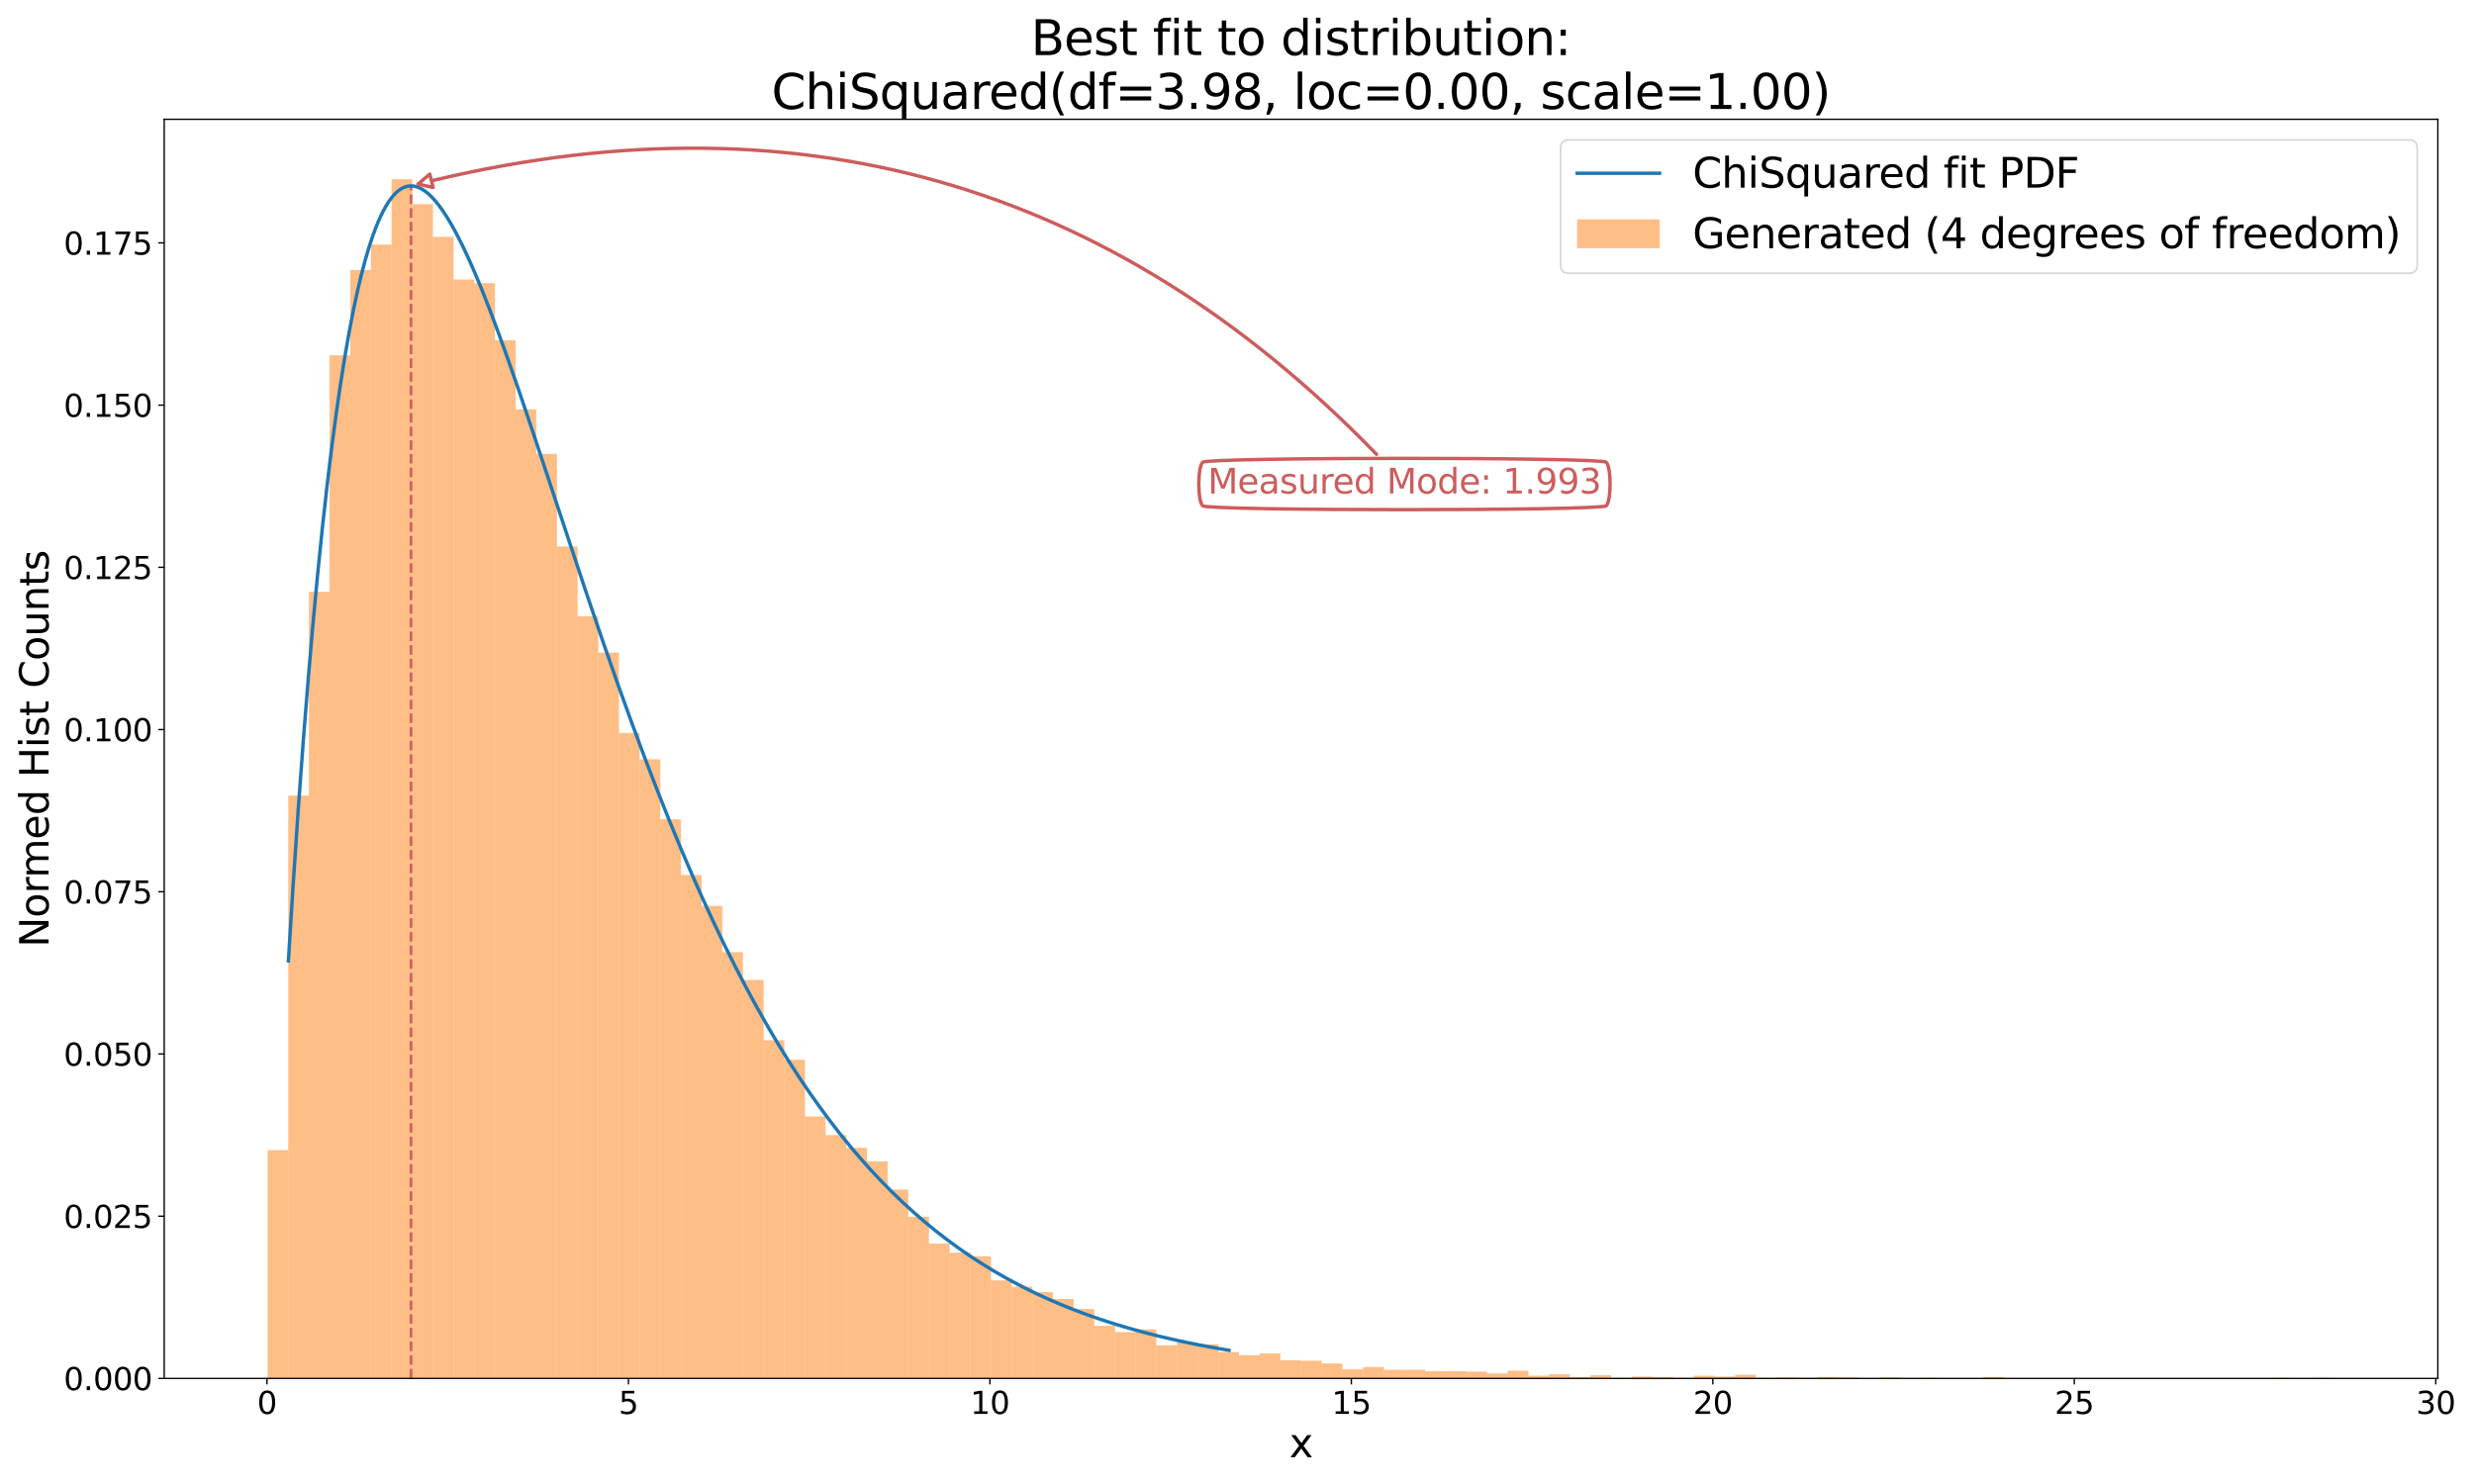 <?xml version="1.0" encoding="utf-8" standalone="no"?>
<!DOCTYPE svg PUBLIC "-//W3C//DTD SVG 1.1//EN"
  "http://www.w3.org/Graphics/SVG/1.1/DTD/svg11.dtd">
<svg height="864pt" version="1.1" viewBox="0 0 1440 864" width="1440pt" xmlns="http://www.w3.org/2000/svg" xmlns:xlink="http://www.w3.org/1999/xlink">
 <defs>
  <style type="text/css">*{stroke-linecap:butt;stroke-linejoin:round;}</style>
 </defs>
 <g id="figure_1">
  <g id="patch_1">
   <path d="M 0 864 
L 1440 864 
L 1440 0 
L 0 0 
z
" style="fill:#ffffff;"/>
  </g>
  <g id="axes_1">
   <g id="patch_2">
    <path d="M 95.59 802.52 
L 1418.955 802.52 
L 1418.955 69.43 
L 95.59 69.43 
z
" style="fill:#ffffff;"/>
   </g>
   <g id="patch_3">
    <path clip-path="url(#p814bf78639)" d="M 155.743 802.52 
L 167.774 802.52 
L 167.774 669.596 
L 155.743 669.596 
z
" style="fill:#ff7f0e;opacity:0.5;"/>
   </g>
   <g id="patch_4">
    <path clip-path="url(#p814bf78639)" d="M 167.774 802.52 
L 179.804 802.52 
L 179.804 463.207 
L 167.774 463.207 
z
" style="fill:#ff7f0e;opacity:0.5;"/>
   </g>
   <g id="patch_5">
    <path clip-path="url(#p814bf78639)" d="M 179.804 802.52 
L 191.835 802.52 
L 191.835 344.553 
L 179.804 344.553 
z
" style="fill:#ff7f0e;opacity:0.5;"/>
   </g>
   <g id="patch_6">
    <path clip-path="url(#p814bf78639)" d="M 191.835 802.52 
L 203.866 802.52 
L 203.866 206.872 
L 191.835 206.872 
z
" style="fill:#ff7f0e;opacity:0.5;"/>
   </g>
   <g id="patch_7">
    <path clip-path="url(#p814bf78639)" d="M 203.866 802.52 
L 215.896 802.52 
L 215.896 157.191 
L 203.866 157.191 
z
" style="fill:#ff7f0e;opacity:0.5;"/>
   </g>
   <g id="patch_8">
    <path clip-path="url(#p814bf78639)" d="M 215.896 802.52 
L 227.927 802.52 
L 227.927 142.392 
L 215.896 142.392 
z
" style="fill:#ff7f0e;opacity:0.5;"/>
   </g>
   <g id="patch_9">
    <path clip-path="url(#p814bf78639)" d="M 227.927 802.52 
L 239.957 802.52 
L 239.957 104.339 
L 227.927 104.339 
z
" style="fill:#ff7f0e;opacity:0.5;"/>
   </g>
   <g id="patch_10">
    <path clip-path="url(#p814bf78639)" d="M 239.957 802.52 
L 251.988 802.52 
L 251.988 118.873 
L 239.957 118.873 
z
" style="fill:#ff7f0e;opacity:0.5;"/>
   </g>
   <g id="patch_11">
    <path clip-path="url(#p814bf78639)" d="M 251.988 802.52 
L 264.019 802.52 
L 264.019 137.9 
L 251.988 137.9 
z
" style="fill:#ff7f0e;opacity:0.5;"/>
   </g>
   <g id="patch_12">
    <path clip-path="url(#p814bf78639)" d="M 264.019 802.52 
L 276.049 802.52 
L 276.049 162.741 
L 264.019 162.741 
z
" style="fill:#ff7f0e;opacity:0.5;"/>
   </g>
   <g id="patch_13">
    <path clip-path="url(#p814bf78639)" d="M 276.049 802.52 
L 288.08 802.52 
L 288.08 164.855 
L 276.049 164.855 
z
" style="fill:#ff7f0e;opacity:0.5;"/>
   </g>
   <g id="patch_14">
    <path clip-path="url(#p814bf78639)" d="M 288.08 802.52 
L 300.11 802.52 
L 300.11 198.152 
L 288.08 198.152 
z
" style="fill:#ff7f0e;opacity:0.5;"/>
   </g>
   <g id="patch_15">
    <path clip-path="url(#p814bf78639)" d="M 300.11 802.52 
L 312.141 802.52 
L 312.141 238.32 
L 300.11 238.32 
z
" style="fill:#ff7f0e;opacity:0.5;"/>
   </g>
   <g id="patch_16">
    <path clip-path="url(#p814bf78639)" d="M 312.141 802.52 
L 324.171 802.52 
L 324.171 264.217 
L 312.141 264.217 
z
" style="fill:#ff7f0e;opacity:0.5;"/>
   </g>
   <g id="patch_17">
    <path clip-path="url(#p814bf78639)" d="M 324.171 802.52 
L 336.202 802.52 
L 336.202 318.127 
L 324.171 318.127 
z
" style="fill:#ff7f0e;opacity:0.5;"/>
   </g>
   <g id="patch_18">
    <path clip-path="url(#p814bf78639)" d="M 336.202 802.52 
L 348.233 802.52 
L 348.233 358.823 
L 336.202 358.823 
z
" style="fill:#ff7f0e;opacity:0.5;"/>
   </g>
   <g id="patch_19">
    <path clip-path="url(#p814bf78639)" d="M 348.233 802.52 
L 360.263 802.52 
L 360.263 379.964 
L 348.233 379.964 
z
" style="fill:#ff7f0e;opacity:0.5;"/>
   </g>
   <g id="patch_20">
    <path clip-path="url(#p814bf78639)" d="M 360.263 802.52 
L 372.294 802.52 
L 372.294 426.739 
L 360.263 426.739 
z
" style="fill:#ff7f0e;opacity:0.5;"/>
   </g>
   <g id="patch_21">
    <path clip-path="url(#p814bf78639)" d="M 372.294 802.52 
L 384.324 802.52 
L 384.324 442.066 
L 372.294 442.066 
z
" style="fill:#ff7f0e;opacity:0.5;"/>
   </g>
   <g id="patch_22">
    <path clip-path="url(#p814bf78639)" d="M 384.324 802.52 
L 396.355 802.52 
L 396.355 476.948 
L 384.324 476.948 
z
" style="fill:#ff7f0e;opacity:0.5;"/>
   </g>
   <g id="patch_23">
    <path clip-path="url(#p814bf78639)" d="M 396.355 802.52 
L 408.386 802.52 
L 408.386 509.453 
L 396.355 509.453 
z
" style="fill:#ff7f0e;opacity:0.5;"/>
   </g>
   <g id="patch_24">
    <path clip-path="url(#p814bf78639)" d="M 408.386 802.52 
L 420.416 802.52 
L 420.416 527.423 
L 408.386 527.423 
z
" style="fill:#ff7f0e;opacity:0.5;"/>
   </g>
   <g id="patch_25">
    <path clip-path="url(#p814bf78639)" d="M 420.416 802.52 
L 432.447 802.52 
L 432.447 554.377 
L 420.416 554.377 
z
" style="fill:#ff7f0e;opacity:0.5;"/>
   </g>
   <g id="patch_26">
    <path clip-path="url(#p814bf78639)" d="M 432.447 802.52 
L 444.477 802.52 
L 444.477 570.497 
L 432.447 570.497 
z
" style="fill:#ff7f0e;opacity:0.5;"/>
   </g>
   <g id="patch_27">
    <path clip-path="url(#p814bf78639)" d="M 444.477 802.52 
L 456.508 802.52 
L 456.508 605.644 
L 444.477 605.644 
z
" style="fill:#ff7f0e;opacity:0.5;"/>
   </g>
   <g id="patch_28">
    <path clip-path="url(#p814bf78639)" d="M 456.508 802.52 
L 468.538 802.52 
L 468.538 617.008 
L 456.508 617.008 
z
" style="fill:#ff7f0e;opacity:0.5;"/>
   </g>
   <g id="patch_29">
    <path clip-path="url(#p814bf78639)" d="M 468.538 802.52 
L 480.569 802.52 
L 480.569 650.04 
L 468.538 650.04 
z
" style="fill:#ff7f0e;opacity:0.5;"/>
   </g>
   <g id="patch_30">
    <path clip-path="url(#p814bf78639)" d="M 480.569 802.52 
L 492.6 802.52 
L 492.6 660.875 
L 480.569 660.875 
z
" style="fill:#ff7f0e;opacity:0.5;"/>
   </g>
   <g id="patch_31">
    <path clip-path="url(#p814bf78639)" d="M 492.6 802.52 
L 504.63 802.52 
L 504.63 668.274 
L 492.6 668.274 
z
" style="fill:#ff7f0e;opacity:0.5;"/>
   </g>
   <g id="patch_32">
    <path clip-path="url(#p814bf78639)" d="M 504.63 802.52 
L 516.661 802.52 
L 516.661 676.202 
L 504.63 676.202 
z
" style="fill:#ff7f0e;opacity:0.5;"/>
   </g>
   <g id="patch_33">
    <path clip-path="url(#p814bf78639)" d="M 516.661 802.52 
L 528.691 802.52 
L 528.691 692.587 
L 516.661 692.587 
z
" style="fill:#ff7f0e;opacity:0.5;"/>
   </g>
   <g id="patch_34">
    <path clip-path="url(#p814bf78639)" d="M 528.691 802.52 
L 540.722 802.52 
L 540.722 708.442 
L 528.691 708.442 
z
" style="fill:#ff7f0e;opacity:0.5;"/>
   </g>
   <g id="patch_35">
    <path clip-path="url(#p814bf78639)" d="M 540.722 802.52 
L 552.753 802.52 
L 552.753 724.034 
L 540.722 724.034 
z
" style="fill:#ff7f0e;opacity:0.5;"/>
   </g>
   <g id="patch_36">
    <path clip-path="url(#p814bf78639)" d="M 552.753 802.52 
L 564.783 802.52 
L 564.783 729.319 
L 552.753 729.319 
z
" style="fill:#ff7f0e;opacity:0.5;"/>
   </g>
   <g id="patch_37">
    <path clip-path="url(#p814bf78639)" d="M 564.783 802.52 
L 576.814 802.52 
L 576.814 731.433 
L 564.783 731.433 
z
" style="fill:#ff7f0e;opacity:0.5;"/>
   </g>
   <g id="patch_38">
    <path clip-path="url(#p814bf78639)" d="M 576.814 802.52 
L 588.844 802.52 
L 588.844 745.439 
L 576.814 745.439 
z
" style="fill:#ff7f0e;opacity:0.5;"/>
   </g>
   <g id="patch_39">
    <path clip-path="url(#p814bf78639)" d="M 588.844 802.52 
L 600.875 802.52 
L 600.875 749.139 
L 588.844 749.139 
z
" style="fill:#ff7f0e;opacity:0.5;"/>
   </g>
   <g id="patch_40">
    <path clip-path="url(#p814bf78639)" d="M 600.875 802.52 
L 612.905 802.52 
L 612.905 752.31 
L 600.875 752.31 
z
" style="fill:#ff7f0e;opacity:0.5;"/>
   </g>
   <g id="patch_41">
    <path clip-path="url(#p814bf78639)" d="M 612.905 802.52 
L 624.936 802.52 
L 624.936 756.274 
L 612.905 756.274 
z
" style="fill:#ff7f0e;opacity:0.5;"/>
   </g>
   <g id="patch_42">
    <path clip-path="url(#p814bf78639)" d="M 624.936 802.52 
L 636.967 802.52 
L 636.967 762.088 
L 624.936 762.088 
z
" style="fill:#ff7f0e;opacity:0.5;"/>
   </g>
   <g id="patch_43">
    <path clip-path="url(#p814bf78639)" d="M 636.967 802.52 
L 648.997 802.52 
L 648.997 771.865 
L 636.967 771.865 
z
" style="fill:#ff7f0e;opacity:0.5;"/>
   </g>
   <g id="patch_44">
    <path clip-path="url(#p814bf78639)" d="M 648.997 802.52 
L 661.028 802.52 
L 661.028 775.565 
L 648.997 775.565 
z
" style="fill:#ff7f0e;opacity:0.5;"/>
   </g>
   <g id="patch_45">
    <path clip-path="url(#p814bf78639)" d="M 661.028 802.52 
L 673.058 802.52 
L 673.058 773.979 
L 661.028 773.979 
z
" style="fill:#ff7f0e;opacity:0.5;"/>
   </g>
   <g id="patch_46">
    <path clip-path="url(#p814bf78639)" d="M 673.058 802.52 
L 685.089 802.52 
L 685.089 783.229 
L 673.058 783.229 
z
" style="fill:#ff7f0e;opacity:0.5;"/>
   </g>
   <g id="patch_47">
    <path clip-path="url(#p814bf78639)" d="M 685.089 802.52 
L 697.12 802.52 
L 697.12 781.643 
L 685.089 781.643 
z
" style="fill:#ff7f0e;opacity:0.5;"/>
   </g>
   <g id="patch_48">
    <path clip-path="url(#p814bf78639)" d="M 697.12 802.52 
L 709.15 802.52 
L 709.15 782.7 
L 697.12 782.7 
z
" style="fill:#ff7f0e;opacity:0.5;"/>
   </g>
   <g id="patch_49">
    <path clip-path="url(#p814bf78639)" d="M 709.15 802.52 
L 721.181 802.52 
L 721.181 787.192 
L 709.15 787.192 
z
" style="fill:#ff7f0e;opacity:0.5;"/>
   </g>
   <g id="patch_50">
    <path clip-path="url(#p814bf78639)" d="M 721.181 802.52 
L 733.211 802.52 
L 733.211 789.042 
L 721.181 789.042 
z
" style="fill:#ff7f0e;opacity:0.5;"/>
   </g>
   <g id="patch_51">
    <path clip-path="url(#p814bf78639)" d="M 733.211 802.52 
L 745.242 802.52 
L 745.242 787.985 
L 733.211 787.985 
z
" style="fill:#ff7f0e;opacity:0.5;"/>
   </g>
   <g id="patch_52">
    <path clip-path="url(#p814bf78639)" d="M 745.242 802.52 
L 757.272 802.52 
L 757.272 791.949 
L 745.242 791.949 
z
" style="fill:#ff7f0e;opacity:0.5;"/>
   </g>
   <g id="patch_53">
    <path clip-path="url(#p814bf78639)" d="M 757.272 802.52 
L 769.303 802.52 
L 769.303 792.213 
L 757.272 792.213 
z
" style="fill:#ff7f0e;opacity:0.5;"/>
   </g>
   <g id="patch_54">
    <path clip-path="url(#p814bf78639)" d="M 769.303 802.52 
L 781.334 802.52 
L 781.334 793.799 
L 769.303 793.799 
z
" style="fill:#ff7f0e;opacity:0.5;"/>
   </g>
   <g id="patch_55">
    <path clip-path="url(#p814bf78639)" d="M 781.334 802.52 
L 793.364 802.52 
L 793.364 797.234 
L 781.334 797.234 
z
" style="fill:#ff7f0e;opacity:0.5;"/>
   </g>
   <g id="patch_56">
    <path clip-path="url(#p814bf78639)" d="M 793.364 802.52 
L 805.395 802.52 
L 805.395 795.913 
L 793.364 795.913 
z
" style="fill:#ff7f0e;opacity:0.5;"/>
   </g>
   <g id="patch_57">
    <path clip-path="url(#p814bf78639)" d="M 805.395 802.52 
L 817.425 802.52 
L 817.425 797.499 
L 805.395 797.499 
z
" style="fill:#ff7f0e;opacity:0.5;"/>
   </g>
   <g id="patch_58">
    <path clip-path="url(#p814bf78639)" d="M 817.425 802.52 
L 829.456 802.52 
L 829.456 797.499 
L 817.425 797.499 
z
" style="fill:#ff7f0e;opacity:0.5;"/>
   </g>
   <g id="patch_59">
    <path clip-path="url(#p814bf78639)" d="M 829.456 802.52 
L 841.487 802.52 
L 841.487 798.291 
L 829.456 798.291 
z
" style="fill:#ff7f0e;opacity:0.5;"/>
   </g>
   <g id="patch_60">
    <path clip-path="url(#p814bf78639)" d="M 841.487 802.52 
L 853.517 802.52 
L 853.517 798.291 
L 841.487 798.291 
z
" style="fill:#ff7f0e;opacity:0.5;"/>
   </g>
   <g id="patch_61">
    <path clip-path="url(#p814bf78639)" d="M 853.517 802.52 
L 865.548 802.52 
L 865.548 798.556 
L 853.517 798.556 
z
" style="fill:#ff7f0e;opacity:0.5;"/>
   </g>
   <g id="patch_62">
    <path clip-path="url(#p814bf78639)" d="M 865.548 802.52 
L 877.578 802.52 
L 877.578 799.613 
L 865.548 799.613 
z
" style="fill:#ff7f0e;opacity:0.5;"/>
   </g>
   <g id="patch_63">
    <path clip-path="url(#p814bf78639)" d="M 877.578 802.52 
L 889.609 802.52 
L 889.609 798.027 
L 877.578 798.027 
z
" style="fill:#ff7f0e;opacity:0.5;"/>
   </g>
   <g id="patch_64">
    <path clip-path="url(#p814bf78639)" d="M 889.609 802.52 
L 901.639 802.52 
L 901.639 800.934 
L 889.609 800.934 
z
" style="fill:#ff7f0e;opacity:0.5;"/>
   </g>
   <g id="patch_65">
    <path clip-path="url(#p814bf78639)" d="M 901.639 802.52 
L 913.67 802.52 
L 913.67 800.141 
L 901.639 800.141 
z
" style="fill:#ff7f0e;opacity:0.5;"/>
   </g>
   <g id="patch_66">
    <path clip-path="url(#p814bf78639)" d="M 913.67 802.52 
L 925.701 802.52 
L 925.701 801.727 
L 913.67 801.727 
z
" style="fill:#ff7f0e;opacity:0.5;"/>
   </g>
   <g id="patch_67">
    <path clip-path="url(#p814bf78639)" d="M 925.701 802.52 
L 937.731 802.52 
L 937.731 800.67 
L 925.701 800.67 
z
" style="fill:#ff7f0e;opacity:0.5;"/>
   </g>
   <g id="patch_68">
    <path clip-path="url(#p814bf78639)" d="M 937.731 802.52 
L 949.762 802.52 
L 949.762 802.255 
L 937.731 802.255 
z
" style="fill:#ff7f0e;opacity:0.5;"/>
   </g>
   <g id="patch_69">
    <path clip-path="url(#p814bf78639)" d="M 949.762 802.52 
L 961.792 802.52 
L 961.792 801.463 
L 949.762 801.463 
z
" style="fill:#ff7f0e;opacity:0.5;"/>
   </g>
   <g id="patch_70">
    <path clip-path="url(#p814bf78639)" d="M 961.792 802.52 
L 973.823 802.52 
L 973.823 801.727 
L 961.792 801.727 
z
" style="fill:#ff7f0e;opacity:0.5;"/>
   </g>
   <g id="patch_71">
    <path clip-path="url(#p814bf78639)" d="M 973.823 802.52 
L 985.854 802.52 
L 985.854 802.255 
L 973.823 802.255 
z
" style="fill:#ff7f0e;opacity:0.5;"/>
   </g>
   <g id="patch_72">
    <path clip-path="url(#p814bf78639)" d="M 985.854 802.52 
L 997.884 802.52 
L 997.884 800.934 
L 985.854 800.934 
z
" style="fill:#ff7f0e;opacity:0.5;"/>
   </g>
   <g id="patch_73">
    <path clip-path="url(#p814bf78639)" d="M 997.884 802.52 
L 1009.915 802.52 
L 1009.915 801.463 
L 997.884 801.463 
z
" style="fill:#ff7f0e;opacity:0.5;"/>
   </g>
   <g id="patch_74">
    <path clip-path="url(#p814bf78639)" d="M 1009.915 802.52 
L 1021.945 802.52 
L 1021.945 800.406 
L 1009.915 800.406 
z
" style="fill:#ff7f0e;opacity:0.5;"/>
   </g>
   <g id="patch_75">
    <path clip-path="url(#p814bf78639)" d="M 1021.945 802.52 
L 1033.976 802.52 
L 1033.976 802.255 
L 1021.945 802.255 
z
" style="fill:#ff7f0e;opacity:0.5;"/>
   </g>
   <g id="patch_76">
    <path clip-path="url(#p814bf78639)" d="M 1033.976 802.52 
L 1046.007 802.52 
L 1046.007 801.991 
L 1033.976 801.991 
z
" style="fill:#ff7f0e;opacity:0.5;"/>
   </g>
   <g id="patch_77">
    <path clip-path="url(#p814bf78639)" d="M 1046.007 802.52 
L 1058.037 802.52 
L 1058.037 802.255 
L 1046.007 802.255 
z
" style="fill:#ff7f0e;opacity:0.5;"/>
   </g>
   <g id="patch_78">
    <path clip-path="url(#p814bf78639)" d="M 1058.037 802.52 
L 1070.068 802.52 
L 1070.068 801.727 
L 1058.037 801.727 
z
" style="fill:#ff7f0e;opacity:0.5;"/>
   </g>
   <g id="patch_79">
    <path clip-path="url(#p814bf78639)" d="M 1070.068 802.52 
L 1082.098 802.52 
L 1082.098 801.991 
L 1070.068 801.991 
z
" style="fill:#ff7f0e;opacity:0.5;"/>
   </g>
   <g id="patch_80">
    <path clip-path="url(#p814bf78639)" d="M 1082.098 802.52 
L 1094.129 802.52 
L 1094.129 802.52 
L 1082.098 802.52 
z
" style="fill:#ff7f0e;opacity:0.5;"/>
   </g>
   <g id="patch_81">
    <path clip-path="url(#p814bf78639)" d="M 1094.129 802.52 
L 1106.159 802.52 
L 1106.159 801.991 
L 1094.129 801.991 
z
" style="fill:#ff7f0e;opacity:0.5;"/>
   </g>
   <g id="patch_82">
    <path clip-path="url(#p814bf78639)" d="M 1106.159 802.52 
L 1118.19 802.52 
L 1118.19 802.52 
L 1106.159 802.52 
z
" style="fill:#ff7f0e;opacity:0.5;"/>
   </g>
   <g id="patch_83">
    <path clip-path="url(#p814bf78639)" d="M 1118.19 802.52 
L 1130.221 802.52 
L 1130.221 802.255 
L 1118.19 802.255 
z
" style="fill:#ff7f0e;opacity:0.5;"/>
   </g>
   <g id="patch_84">
    <path clip-path="url(#p814bf78639)" d="M 1130.221 802.52 
L 1142.251 802.52 
L 1142.251 802.52 
L 1130.221 802.52 
z
" style="fill:#ff7f0e;opacity:0.5;"/>
   </g>
   <g id="patch_85">
    <path clip-path="url(#p814bf78639)" d="M 1142.251 802.52 
L 1154.282 802.52 
L 1154.282 802.52 
L 1142.251 802.52 
z
" style="fill:#ff7f0e;opacity:0.5;"/>
   </g>
   <g id="patch_86">
    <path clip-path="url(#p814bf78639)" d="M 1154.282 802.52 
L 1166.312 802.52 
L 1166.312 801.727 
L 1154.282 801.727 
z
" style="fill:#ff7f0e;opacity:0.5;"/>
   </g>
   <g id="patch_87">
    <path clip-path="url(#p814bf78639)" d="M 1166.312 802.52 
L 1178.343 802.52 
L 1178.343 802.52 
L 1166.312 802.52 
z
" style="fill:#ff7f0e;opacity:0.5;"/>
   </g>
   <g id="patch_88">
    <path clip-path="url(#p814bf78639)" d="M 1178.343 802.52 
L 1190.374 802.52 
L 1190.374 802.52 
L 1178.343 802.52 
z
" style="fill:#ff7f0e;opacity:0.5;"/>
   </g>
   <g id="patch_89">
    <path clip-path="url(#p814bf78639)" d="M 1190.374 802.52 
L 1202.404 802.52 
L 1202.404 802.52 
L 1190.374 802.52 
z
" style="fill:#ff7f0e;opacity:0.5;"/>
   </g>
   <g id="patch_90">
    <path clip-path="url(#p814bf78639)" d="M 1202.404 802.52 
L 1214.435 802.52 
L 1214.435 802.52 
L 1202.404 802.52 
z
" style="fill:#ff7f0e;opacity:0.5;"/>
   </g>
   <g id="patch_91">
    <path clip-path="url(#p814bf78639)" d="M 1214.435 802.52 
L 1226.465 802.52 
L 1226.465 802.52 
L 1214.435 802.52 
z
" style="fill:#ff7f0e;opacity:0.5;"/>
   </g>
   <g id="patch_92">
    <path clip-path="url(#p814bf78639)" d="M 1226.465 802.52 
L 1238.496 802.52 
L 1238.496 802.52 
L 1226.465 802.52 
z
" style="fill:#ff7f0e;opacity:0.5;"/>
   </g>
   <g id="patch_93">
    <path clip-path="url(#p814bf78639)" d="M 1238.496 802.52 
L 1250.526 802.52 
L 1250.526 802.52 
L 1238.496 802.52 
z
" style="fill:#ff7f0e;opacity:0.5;"/>
   </g>
   <g id="patch_94">
    <path clip-path="url(#p814bf78639)" d="M 1250.526 802.52 
L 1262.557 802.52 
L 1262.557 802.52 
L 1250.526 802.52 
z
" style="fill:#ff7f0e;opacity:0.5;"/>
   </g>
   <g id="patch_95">
    <path clip-path="url(#p814bf78639)" d="M 1262.557 802.52 
L 1274.588 802.52 
L 1274.588 802.52 
L 1262.557 802.52 
z
" style="fill:#ff7f0e;opacity:0.5;"/>
   </g>
   <g id="patch_96">
    <path clip-path="url(#p814bf78639)" d="M 1274.588 802.52 
L 1286.618 802.52 
L 1286.618 802.52 
L 1274.588 802.52 
z
" style="fill:#ff7f0e;opacity:0.5;"/>
   </g>
   <g id="patch_97">
    <path clip-path="url(#p814bf78639)" d="M 1286.618 802.52 
L 1298.649 802.52 
L 1298.649 802.52 
L 1286.618 802.52 
z
" style="fill:#ff7f0e;opacity:0.5;"/>
   </g>
   <g id="patch_98">
    <path clip-path="url(#p814bf78639)" d="M 1298.649 802.52 
L 1310.679 802.52 
L 1310.679 802.52 
L 1298.649 802.52 
z
" style="fill:#ff7f0e;opacity:0.5;"/>
   </g>
   <g id="patch_99">
    <path clip-path="url(#p814bf78639)" d="M 1310.679 802.52 
L 1322.71 802.52 
L 1322.71 802.52 
L 1310.679 802.52 
z
" style="fill:#ff7f0e;opacity:0.5;"/>
   </g>
   <g id="patch_100">
    <path clip-path="url(#p814bf78639)" d="M 1322.71 802.52 
L 1334.741 802.52 
L 1334.741 802.255 
L 1322.71 802.255 
z
" style="fill:#ff7f0e;opacity:0.5;"/>
   </g>
   <g id="patch_101">
    <path clip-path="url(#p814bf78639)" d="M 1334.741 802.52 
L 1346.771 802.52 
L 1346.771 802.52 
L 1334.741 802.52 
z
" style="fill:#ff7f0e;opacity:0.5;"/>
   </g>
   <g id="patch_102">
    <path clip-path="url(#p814bf78639)" d="M 1346.771 802.52 
L 1358.802 802.52 
L 1358.802 802.255 
L 1346.771 802.255 
z
" style="fill:#ff7f0e;opacity:0.5;"/>
   </g>
   <g id="matplotlib.axis_1">
    <g id="xtick_1">
     <g id="line2d_1">
      <defs>
       <path d="M 0 0 
L 0 3.5 
" id="m35db50e20e" style="stroke:#000000;stroke-width:0.8;"/>
      </defs>
      <g>
       <use style="stroke:#000000;stroke-width:0.8;" x="155.395" xlink:href="#m35db50e20e" y="802.52"/>
      </g>
     </g>
     <g id="text_1">
      <!-- 0 -->
      <g transform="translate(149.669 823.197)scale(0.18 -0.18)">
       <defs>
        <path d="M 2034 4250 
Q 1547 4250 1301 3770 
Q 1056 3291 1056 2328 
Q 1056 1369 1301 889 
Q 1547 409 2034 409 
Q 2525 409 2770 889 
Q 3016 1369 3016 2328 
Q 3016 3291 2770 3770 
Q 2525 4250 2034 4250 
z
M 2034 4750 
Q 2819 4750 3233 4129 
Q 3647 3509 3647 2328 
Q 3647 1150 3233 529 
Q 2819 -91 2034 -91 
Q 1250 -91 836 529 
Q 422 1150 422 2328 
Q 422 3509 836 4129 
Q 1250 4750 2034 4750 
z
" id="DejaVuSans-30" transform="scale(0.016)"/>
       </defs>
       <use xlink:href="#DejaVuSans-30"/>
      </g>
     </g>
    </g>
    <g id="xtick_2">
     <g id="line2d_2">
      <g>
       <use style="stroke:#000000;stroke-width:0.8;" x="365.787" xlink:href="#m35db50e20e" y="802.52"/>
      </g>
     </g>
     <g id="text_2">
      <!-- 5 -->
      <g transform="translate(360.061 823.197)scale(0.18 -0.18)">
       <defs>
        <path d="M 691 4666 
L 3169 4666 
L 3169 4134 
L 1269 4134 
L 1269 2991 
Q 1406 3038 1543 3061 
Q 1681 3084 1819 3084 
Q 2600 3084 3056 2656 
Q 3513 2228 3513 1497 
Q 3513 744 3044 326 
Q 2575 -91 1722 -91 
Q 1428 -91 1123 -41 
Q 819 9 494 109 
L 494 744 
Q 775 591 1075 516 
Q 1375 441 1709 441 
Q 2250 441 2565 725 
Q 2881 1009 2881 1497 
Q 2881 1984 2565 2268 
Q 2250 2553 1709 2553 
Q 1456 2553 1204 2497 
Q 953 2441 691 2322 
L 691 4666 
z
" id="DejaVuSans-35" transform="scale(0.016)"/>
       </defs>
       <use xlink:href="#DejaVuSans-35"/>
      </g>
     </g>
    </g>
    <g id="xtick_3">
     <g id="line2d_3">
      <g>
       <use style="stroke:#000000;stroke-width:0.8;" x="576.179" xlink:href="#m35db50e20e" y="802.52"/>
      </g>
     </g>
     <g id="text_3">
      <!-- 10 -->
      <g transform="translate(564.727 823.197)scale(0.18 -0.18)">
       <defs>
        <path d="M 794 531 
L 1825 531 
L 1825 4091 
L 703 3866 
L 703 4441 
L 1819 4666 
L 2450 4666 
L 2450 531 
L 3481 531 
L 3481 0 
L 794 0 
L 794 531 
z
" id="DejaVuSans-31" transform="scale(0.016)"/>
       </defs>
       <use xlink:href="#DejaVuSans-31"/>
       <use x="63.623" xlink:href="#DejaVuSans-30"/>
      </g>
     </g>
    </g>
    <g id="xtick_4">
     <g id="line2d_4">
      <g>
       <use style="stroke:#000000;stroke-width:0.8;" x="786.571" xlink:href="#m35db50e20e" y="802.52"/>
      </g>
     </g>
     <g id="text_4">
      <!-- 15 -->
      <g transform="translate(775.119 823.197)scale(0.18 -0.18)">
       <use xlink:href="#DejaVuSans-31"/>
       <use x="63.623" xlink:href="#DejaVuSans-35"/>
      </g>
     </g>
    </g>
    <g id="xtick_5">
     <g id="line2d_5">
      <g>
       <use style="stroke:#000000;stroke-width:0.8;" x="996.963" xlink:href="#m35db50e20e" y="802.52"/>
      </g>
     </g>
     <g id="text_5">
      <!-- 20 -->
      <g transform="translate(985.511 823.197)scale(0.18 -0.18)">
       <defs>
        <path d="M 1228 531 
L 3431 531 
L 3431 0 
L 469 0 
L 469 531 
Q 828 903 1448 1529 
Q 2069 2156 2228 2338 
Q 2531 2678 2651 2914 
Q 2772 3150 2772 3378 
Q 2772 3750 2511 3984 
Q 2250 4219 1831 4219 
Q 1534 4219 1204 4116 
Q 875 4013 500 3803 
L 500 4441 
Q 881 4594 1212 4672 
Q 1544 4750 1819 4750 
Q 2544 4750 2975 4387 
Q 3406 4025 3406 3419 
Q 3406 3131 3298 2873 
Q 3191 2616 2906 2266 
Q 2828 2175 2409 1742 
Q 1991 1309 1228 531 
z
" id="DejaVuSans-32" transform="scale(0.016)"/>
       </defs>
       <use xlink:href="#DejaVuSans-32"/>
       <use x="63.623" xlink:href="#DejaVuSans-30"/>
      </g>
     </g>
    </g>
    <g id="xtick_6">
     <g id="line2d_6">
      <g>
       <use style="stroke:#000000;stroke-width:0.8;" x="1207.355" xlink:href="#m35db50e20e" y="802.52"/>
      </g>
     </g>
     <g id="text_6">
      <!-- 25 -->
      <g transform="translate(1195.903 823.197)scale(0.18 -0.18)">
       <use xlink:href="#DejaVuSans-32"/>
       <use x="63.623" xlink:href="#DejaVuSans-35"/>
      </g>
     </g>
    </g>
    <g id="xtick_7">
     <g id="line2d_7">
      <g>
       <use style="stroke:#000000;stroke-width:0.8;" x="1417.747" xlink:href="#m35db50e20e" y="802.52"/>
      </g>
     </g>
     <g id="text_7">
      <!-- 30 -->
      <g transform="translate(1406.295 823.197)scale(0.18 -0.18)">
       <defs>
        <path d="M 2597 2516 
Q 3050 2419 3304 2112 
Q 3559 1806 3559 1356 
Q 3559 666 3084 287 
Q 2609 -91 1734 -91 
Q 1441 -91 1130 -33 
Q 819 25 488 141 
L 488 750 
Q 750 597 1062 519 
Q 1375 441 1716 441 
Q 2309 441 2620 675 
Q 2931 909 2931 1356 
Q 2931 1769 2642 2001 
Q 2353 2234 1838 2234 
L 1294 2234 
L 1294 2753 
L 1863 2753 
Q 2328 2753 2575 2939 
Q 2822 3125 2822 3475 
Q 2822 3834 2567 4026 
Q 2313 4219 1838 4219 
Q 1578 4219 1281 4162 
Q 984 4106 628 3988 
L 628 4550 
Q 988 4650 1302 4700 
Q 1616 4750 1894 4750 
Q 2613 4750 3031 4423 
Q 3450 4097 3450 3541 
Q 3450 3153 3228 2886 
Q 3006 2619 2597 2516 
z
" id="DejaVuSans-33" transform="scale(0.016)"/>
       </defs>
       <use xlink:href="#DejaVuSans-33"/>
       <use x="63.623" xlink:href="#DejaVuSans-30"/>
      </g>
     </g>
    </g>
    <g id="text_8">
     <!-- x -->
     <g transform="translate(750.466 848.417)scale(0.23 -0.23)">
      <defs>
       <path d="M 3513 3500 
L 2247 1797 
L 3578 0 
L 2900 0 
L 1881 1375 
L 863 0 
L 184 0 
L 1544 1831 
L 300 3500 
L 978 3500 
L 1906 2253 
L 2834 3500 
L 3513 3500 
z
" id="DejaVuSans-78" transform="scale(0.016)"/>
      </defs>
      <use xlink:href="#DejaVuSans-78"/>
     </g>
    </g>
   </g>
   <g id="matplotlib.axis_2">
    <g id="ytick_1">
     <g id="line2d_8">
      <defs>
       <path d="M 0 0 
L -3.5 0 
" id="mc5710e96a6" style="stroke:#000000;stroke-width:0.8;"/>
      </defs>
      <g>
       <use style="stroke:#000000;stroke-width:0.8;" x="95.59" xlink:href="#mc5710e96a6" y="802.52"/>
      </g>
     </g>
     <g id="text_9">
      <!-- 0.000 -->
      <g transform="translate(37.06 809.358)scale(0.18 -0.18)">
       <defs>
        <path d="M 684 794 
L 1344 794 
L 1344 0 
L 684 0 
L 684 794 
z
" id="DejaVuSans-2e" transform="scale(0.016)"/>
       </defs>
       <use xlink:href="#DejaVuSans-30"/>
       <use x="63.623" xlink:href="#DejaVuSans-2e"/>
       <use x="95.41" xlink:href="#DejaVuSans-30"/>
       <use x="159.033" xlink:href="#DejaVuSans-30"/>
       <use x="222.656" xlink:href="#DejaVuSans-30"/>
      </g>
     </g>
    </g>
    <g id="ytick_2">
     <g id="line2d_9">
      <g>
       <use style="stroke:#000000;stroke-width:0.8;" x="95.59" xlink:href="#mc5710e96a6" y="708.076"/>
      </g>
     </g>
     <g id="text_10">
      <!-- 0.025 -->
      <g transform="translate(37.06 714.915)scale(0.18 -0.18)">
       <use xlink:href="#DejaVuSans-30"/>
       <use x="63.623" xlink:href="#DejaVuSans-2e"/>
       <use x="95.41" xlink:href="#DejaVuSans-30"/>
       <use x="159.033" xlink:href="#DejaVuSans-32"/>
       <use x="222.656" xlink:href="#DejaVuSans-35"/>
      </g>
     </g>
    </g>
    <g id="ytick_3">
     <g id="line2d_10">
      <g>
       <use style="stroke:#000000;stroke-width:0.8;" x="95.59" xlink:href="#mc5710e96a6" y="613.632"/>
      </g>
     </g>
     <g id="text_11">
      <!-- 0.050 -->
      <g transform="translate(37.06 620.471)scale(0.18 -0.18)">
       <use xlink:href="#DejaVuSans-30"/>
       <use x="63.623" xlink:href="#DejaVuSans-2e"/>
       <use x="95.41" xlink:href="#DejaVuSans-30"/>
       <use x="159.033" xlink:href="#DejaVuSans-35"/>
       <use x="222.656" xlink:href="#DejaVuSans-30"/>
      </g>
     </g>
    </g>
    <g id="ytick_4">
     <g id="line2d_11">
      <g>
       <use style="stroke:#000000;stroke-width:0.8;" x="95.59" xlink:href="#mc5710e96a6" y="519.189"/>
      </g>
     </g>
     <g id="text_12">
      <!-- 0.075 -->
      <g transform="translate(37.06 526.027)scale(0.18 -0.18)">
       <defs>
        <path d="M 525 4666 
L 3525 4666 
L 3525 4397 
L 1831 0 
L 1172 0 
L 2766 4134 
L 525 4134 
L 525 4666 
z
" id="DejaVuSans-37" transform="scale(0.016)"/>
       </defs>
       <use xlink:href="#DejaVuSans-30"/>
       <use x="63.623" xlink:href="#DejaVuSans-2e"/>
       <use x="95.41" xlink:href="#DejaVuSans-30"/>
       <use x="159.033" xlink:href="#DejaVuSans-37"/>
       <use x="222.656" xlink:href="#DejaVuSans-35"/>
      </g>
     </g>
    </g>
    <g id="ytick_5">
     <g id="line2d_12">
      <g>
       <use style="stroke:#000000;stroke-width:0.8;" x="95.59" xlink:href="#mc5710e96a6" y="424.745"/>
      </g>
     </g>
     <g id="text_13">
      <!-- 0.100 -->
      <g transform="translate(37.06 431.584)scale(0.18 -0.18)">
       <use xlink:href="#DejaVuSans-30"/>
       <use x="63.623" xlink:href="#DejaVuSans-2e"/>
       <use x="95.41" xlink:href="#DejaVuSans-31"/>
       <use x="159.033" xlink:href="#DejaVuSans-30"/>
       <use x="222.656" xlink:href="#DejaVuSans-30"/>
      </g>
     </g>
    </g>
    <g id="ytick_6">
     <g id="line2d_13">
      <g>
       <use style="stroke:#000000;stroke-width:0.8;" x="95.59" xlink:href="#mc5710e96a6" y="330.301"/>
      </g>
     </g>
     <g id="text_14">
      <!-- 0.125 -->
      <g transform="translate(37.06 337.14)scale(0.18 -0.18)">
       <use xlink:href="#DejaVuSans-30"/>
       <use x="63.623" xlink:href="#DejaVuSans-2e"/>
       <use x="95.41" xlink:href="#DejaVuSans-31"/>
       <use x="159.033" xlink:href="#DejaVuSans-32"/>
       <use x="222.656" xlink:href="#DejaVuSans-35"/>
      </g>
     </g>
    </g>
    <g id="ytick_7">
     <g id="line2d_14">
      <g>
       <use style="stroke:#000000;stroke-width:0.8;" x="95.59" xlink:href="#mc5710e96a6" y="235.858"/>
      </g>
     </g>
     <g id="text_15">
      <!-- 0.150 -->
      <g transform="translate(37.06 242.696)scale(0.18 -0.18)">
       <use xlink:href="#DejaVuSans-30"/>
       <use x="63.623" xlink:href="#DejaVuSans-2e"/>
       <use x="95.41" xlink:href="#DejaVuSans-31"/>
       <use x="159.033" xlink:href="#DejaVuSans-35"/>
       <use x="222.656" xlink:href="#DejaVuSans-30"/>
      </g>
     </g>
    </g>
    <g id="ytick_8">
     <g id="line2d_15">
      <g>
       <use style="stroke:#000000;stroke-width:0.8;" x="95.59" xlink:href="#mc5710e96a6" y="141.414"/>
      </g>
     </g>
     <g id="text_16">
      <!-- 0.175 -->
      <g transform="translate(37.06 148.253)scale(0.18 -0.18)">
       <use xlink:href="#DejaVuSans-30"/>
       <use x="63.623" xlink:href="#DejaVuSans-2e"/>
       <use x="95.41" xlink:href="#DejaVuSans-31"/>
       <use x="159.033" xlink:href="#DejaVuSans-37"/>
       <use x="222.656" xlink:href="#DejaVuSans-35"/>
      </g>
     </g>
    </g>
    <g id="text_17">
     <!-- Normed Hist Counts -->
     <g transform="translate(28.276 551.514)rotate(-90)scale(0.23 -0.23)">
      <defs>
       <path d="M 628 4666 
L 1478 4666 
L 3547 763 
L 3547 4666 
L 4159 4666 
L 4159 0 
L 3309 0 
L 1241 3903 
L 1241 0 
L 628 0 
L 628 4666 
z
" id="DejaVuSans-4e" transform="scale(0.016)"/>
       <path d="M 1959 3097 
Q 1497 3097 1228 2736 
Q 959 2375 959 1747 
Q 959 1119 1226 758 
Q 1494 397 1959 397 
Q 2419 397 2687 759 
Q 2956 1122 2956 1747 
Q 2956 2369 2687 2733 
Q 2419 3097 1959 3097 
z
M 1959 3584 
Q 2709 3584 3137 3096 
Q 3566 2609 3566 1747 
Q 3566 888 3137 398 
Q 2709 -91 1959 -91 
Q 1206 -91 779 398 
Q 353 888 353 1747 
Q 353 2609 779 3096 
Q 1206 3584 1959 3584 
z
" id="DejaVuSans-6f" transform="scale(0.016)"/>
       <path d="M 2631 2963 
Q 2534 3019 2420 3045 
Q 2306 3072 2169 3072 
Q 1681 3072 1420 2755 
Q 1159 2438 1159 1844 
L 1159 0 
L 581 0 
L 581 3500 
L 1159 3500 
L 1159 2956 
Q 1341 3275 1631 3429 
Q 1922 3584 2338 3584 
Q 2397 3584 2469 3576 
Q 2541 3569 2628 3553 
L 2631 2963 
z
" id="DejaVuSans-72" transform="scale(0.016)"/>
       <path d="M 3328 2828 
Q 3544 3216 3844 3400 
Q 4144 3584 4550 3584 
Q 5097 3584 5394 3201 
Q 5691 2819 5691 2113 
L 5691 0 
L 5113 0 
L 5113 2094 
Q 5113 2597 4934 2840 
Q 4756 3084 4391 3084 
Q 3944 3084 3684 2787 
Q 3425 2491 3425 1978 
L 3425 0 
L 2847 0 
L 2847 2094 
Q 2847 2600 2669 2842 
Q 2491 3084 2119 3084 
Q 1678 3084 1418 2786 
Q 1159 2488 1159 1978 
L 1159 0 
L 581 0 
L 581 3500 
L 1159 3500 
L 1159 2956 
Q 1356 3278 1631 3431 
Q 1906 3584 2284 3584 
Q 2666 3584 2933 3390 
Q 3200 3197 3328 2828 
z
" id="DejaVuSans-6d" transform="scale(0.016)"/>
       <path d="M 3597 1894 
L 3597 1613 
L 953 1613 
Q 991 1019 1311 708 
Q 1631 397 2203 397 
Q 2534 397 2845 478 
Q 3156 559 3463 722 
L 3463 178 
Q 3153 47 2828 -22 
Q 2503 -91 2169 -91 
Q 1331 -91 842 396 
Q 353 884 353 1716 
Q 353 2575 817 3079 
Q 1281 3584 2069 3584 
Q 2775 3584 3186 3129 
Q 3597 2675 3597 1894 
z
M 3022 2063 
Q 3016 2534 2758 2815 
Q 2500 3097 2075 3097 
Q 1594 3097 1305 2825 
Q 1016 2553 972 2059 
L 3022 2063 
z
" id="DejaVuSans-65" transform="scale(0.016)"/>
       <path d="M 2906 2969 
L 2906 4863 
L 3481 4863 
L 3481 0 
L 2906 0 
L 2906 525 
Q 2725 213 2448 61 
Q 2172 -91 1784 -91 
Q 1150 -91 751 415 
Q 353 922 353 1747 
Q 353 2572 751 3078 
Q 1150 3584 1784 3584 
Q 2172 3584 2448 3432 
Q 2725 3281 2906 2969 
z
M 947 1747 
Q 947 1113 1208 752 
Q 1469 391 1925 391 
Q 2381 391 2643 752 
Q 2906 1113 2906 1747 
Q 2906 2381 2643 2742 
Q 2381 3103 1925 3103 
Q 1469 3103 1208 2742 
Q 947 2381 947 1747 
z
" id="DejaVuSans-64" transform="scale(0.016)"/>
       <path id="DejaVuSans-20" transform="scale(0.016)"/>
       <path d="M 628 4666 
L 1259 4666 
L 1259 2753 
L 3553 2753 
L 3553 4666 
L 4184 4666 
L 4184 0 
L 3553 0 
L 3553 2222 
L 1259 2222 
L 1259 0 
L 628 0 
L 628 4666 
z
" id="DejaVuSans-48" transform="scale(0.016)"/>
       <path d="M 603 3500 
L 1178 3500 
L 1178 0 
L 603 0 
L 603 3500 
z
M 603 4863 
L 1178 4863 
L 1178 4134 
L 603 4134 
L 603 4863 
z
" id="DejaVuSans-69" transform="scale(0.016)"/>
       <path d="M 2834 3397 
L 2834 2853 
Q 2591 2978 2328 3040 
Q 2066 3103 1784 3103 
Q 1356 3103 1142 2972 
Q 928 2841 928 2578 
Q 928 2378 1081 2264 
Q 1234 2150 1697 2047 
L 1894 2003 
Q 2506 1872 2764 1633 
Q 3022 1394 3022 966 
Q 3022 478 2636 193 
Q 2250 -91 1575 -91 
Q 1294 -91 989 -36 
Q 684 19 347 128 
L 347 722 
Q 666 556 975 473 
Q 1284 391 1588 391 
Q 1994 391 2212 530 
Q 2431 669 2431 922 
Q 2431 1156 2273 1281 
Q 2116 1406 1581 1522 
L 1381 1569 
Q 847 1681 609 1914 
Q 372 2147 372 2553 
Q 372 3047 722 3315 
Q 1072 3584 1716 3584 
Q 2034 3584 2315 3537 
Q 2597 3491 2834 3397 
z
" id="DejaVuSans-73" transform="scale(0.016)"/>
       <path d="M 1172 4494 
L 1172 3500 
L 2356 3500 
L 2356 3053 
L 1172 3053 
L 1172 1153 
Q 1172 725 1289 603 
Q 1406 481 1766 481 
L 2356 481 
L 2356 0 
L 1766 0 
Q 1100 0 847 248 
Q 594 497 594 1153 
L 594 3053 
L 172 3053 
L 172 3500 
L 594 3500 
L 594 4494 
L 1172 4494 
z
" id="DejaVuSans-74" transform="scale(0.016)"/>
       <path d="M 4122 4306 
L 4122 3641 
Q 3803 3938 3442 4084 
Q 3081 4231 2675 4231 
Q 1875 4231 1450 3742 
Q 1025 3253 1025 2328 
Q 1025 1406 1450 917 
Q 1875 428 2675 428 
Q 3081 428 3442 575 
Q 3803 722 4122 1019 
L 4122 359 
Q 3791 134 3420 21 
Q 3050 -91 2638 -91 
Q 1578 -91 968 557 
Q 359 1206 359 2328 
Q 359 3453 968 4101 
Q 1578 4750 2638 4750 
Q 3056 4750 3426 4639 
Q 3797 4528 4122 4306 
z
" id="DejaVuSans-43" transform="scale(0.016)"/>
       <path d="M 544 1381 
L 544 3500 
L 1119 3500 
L 1119 1403 
Q 1119 906 1312 657 
Q 1506 409 1894 409 
Q 2359 409 2629 706 
Q 2900 1003 2900 1516 
L 2900 3500 
L 3475 3500 
L 3475 0 
L 2900 0 
L 2900 538 
Q 2691 219 2414 64 
Q 2138 -91 1772 -91 
Q 1169 -91 856 284 
Q 544 659 544 1381 
z
M 1991 3584 
L 1991 3584 
z
" id="DejaVuSans-75" transform="scale(0.016)"/>
       <path d="M 3513 2113 
L 3513 0 
L 2938 0 
L 2938 2094 
Q 2938 2591 2744 2837 
Q 2550 3084 2163 3084 
Q 1697 3084 1428 2787 
Q 1159 2491 1159 1978 
L 1159 0 
L 581 0 
L 581 3500 
L 1159 3500 
L 1159 2956 
Q 1366 3272 1645 3428 
Q 1925 3584 2291 3584 
Q 2894 3584 3203 3211 
Q 3513 2838 3513 2113 
z
" id="DejaVuSans-6e" transform="scale(0.016)"/>
      </defs>
      <use xlink:href="#DejaVuSans-4e"/>
      <use x="74.805" xlink:href="#DejaVuSans-6f"/>
      <use x="135.986" xlink:href="#DejaVuSans-72"/>
      <use x="175.35" xlink:href="#DejaVuSans-6d"/>
      <use x="272.762" xlink:href="#DejaVuSans-65"/>
      <use x="334.285" xlink:href="#DejaVuSans-64"/>
      <use x="397.762" xlink:href="#DejaVuSans-20"/>
      <use x="429.549" xlink:href="#DejaVuSans-48"/>
      <use x="504.744" xlink:href="#DejaVuSans-69"/>
      <use x="532.527" xlink:href="#DejaVuSans-73"/>
      <use x="584.627" xlink:href="#DejaVuSans-74"/>
      <use x="623.836" xlink:href="#DejaVuSans-20"/>
      <use x="655.623" xlink:href="#DejaVuSans-43"/>
      <use x="725.447" xlink:href="#DejaVuSans-6f"/>
      <use x="786.629" xlink:href="#DejaVuSans-75"/>
      <use x="850.008" xlink:href="#DejaVuSans-6e"/>
      <use x="913.387" xlink:href="#DejaVuSans-74"/>
      <use x="952.596" xlink:href="#DejaVuSans-73"/>
     </g>
    </g>
   </g>
   <g id="LineCollection_1">
    <path clip-path="url(#p814bf78639)" d="M 239.253 802.52 
L 239.253 108.23 
" style="fill:none;stroke:#cd5c5c;stroke-dasharray:5.55,2.4;stroke-dashoffset:0;stroke-width:1.5;"/>
   </g>
   <g id="line2d_16">
    <path clip-path="url(#p814bf78639)" d="M 167.856 559.423 
L 170.769 512.998 
L 173.66 470.4 
L 176.529 431.353 
L 179.376 395.607 
L 182.179 363.172 
L 184.939 333.775 
L 187.677 306.961 
L 190.37 282.74 
L 193.02 260.897 
L 195.626 241.237 
L 198.189 223.578 
L 200.686 207.886 
L 203.138 193.851 
L 205.547 181.336 
L 207.891 170.31 
L 210.19 160.539 
L 212.424 151.995 
L 214.614 144.483 
L 216.739 137.978 
L 218.797 132.376 
L 220.79 127.582 
L 222.718 123.51 
L 224.579 120.081 
L 226.375 117.225 
L 228.127 114.848 
L 229.813 112.928 
L 231.434 111.41 
L 233.011 110.23 
L 234.544 109.353 
L 236.055 108.74 
L 237.544 108.373 
L 239.034 108.232 
L 240.545 108.312 
L 242.1 108.621 
L 243.699 109.169 
L 245.363 109.978 
L 247.115 111.083 
L 248.955 112.51 
L 250.904 114.306 
L 252.984 116.532 
L 255.218 119.255 
L 257.605 122.528 
L 260.146 126.394 
L 262.884 130.975 
L 265.818 136.327 
L 268.994 142.591 
L 272.432 149.876 
L 276.177 158.347 
L 280.273 168.177 
L 284.784 179.6 
L 289.8 192.919 
L 295.516 208.75 
L 302.195 227.928 
L 310.561 252.662 
L 323.724 292.369 
L 341.091 344.623 
L 351.1 374.011 
L 359.772 398.798 
L 367.744 420.92 
L 375.256 441.118 
L 382.44 459.803 
L 389.382 477.251 
L 396.149 493.663 
L 402.763 509.124 
L 409.246 523.72 
L 415.641 537.574 
L 421.948 550.712 
L 428.19 563.202 
L 434.366 575.067 
L 440.498 586.37 
L 446.587 597.13 
L 452.653 607.402 
L 458.698 617.203 
L 464.721 626.547 
L 470.743 635.483 
L 476.766 644.022 
L 482.789 652.177 
L 488.811 659.961 
L 494.856 667.411 
L 500.922 674.538 
L 507.011 681.349 
L 513.143 687.878 
L 519.319 694.13 
L 525.539 700.111 
L 531.824 705.847 
L 538.175 711.343 
L 544.592 716.602 
L 551.097 721.645 
L 557.689 726.476 
L 564.369 731.096 
L 571.158 735.522 
L 578.079 739.768 
L 585.131 743.835 
L 592.336 747.733 
L 599.695 751.461 
L 607.228 755.029 
L 614.959 758.443 
L 622.909 761.71 
L 631.078 764.827 
L 639.51 767.805 
L 648.227 770.646 
L 657.25 773.353 
L 666.601 775.924 
L 676.325 778.366 
L 686.465 780.682 
L 697.065 782.874 
L 708.169 784.942 
L 715.352 786.165 
L 715.352 786.165 
" style="fill:none;stroke:#1f77b4;stroke-linecap:square;stroke-width:2;"/>
   </g>
   <g id="patch_103">
    <path d="M 95.59 802.52 
L 95.59 69.43 
" style="fill:none;stroke:#000000;stroke-linecap:square;stroke-linejoin:miter;stroke-width:0.8;"/>
   </g>
   <g id="patch_104">
    <path d="M 1418.955 802.52 
L 1418.955 69.43 
" style="fill:none;stroke:#000000;stroke-linecap:square;stroke-linejoin:miter;stroke-width:0.8;"/>
   </g>
   <g id="patch_105">
    <path d="M 95.59 802.52 
L 1418.955 802.52 
" style="fill:none;stroke:#000000;stroke-linecap:square;stroke-linejoin:miter;stroke-width:0.8;"/>
   </g>
   <g id="patch_106">
    <path d="M 95.59 69.43 
L 1418.955 69.43 
" style="fill:none;stroke:#000000;stroke-linecap:square;stroke-linejoin:miter;stroke-width:0.8;"/>
   </g>
   <g id="patch_107">
    <path d="M 801.246 264.531 
Q 569.529 25.202 243.359 107.195 
" style="fill:none;stroke:#cd5c5c;stroke-linecap:round;stroke-width:2;"/>
    <path d="M 252.093 109.124 
L 243.359 107.195 
L 250.143 101.365 
L 252.093 109.124 
z
" style="fill:#ffffff;stroke:#cd5c5c;stroke-linecap:round;stroke-width:2;"/>
   </g>
   <g id="text_18">
    <g id="patch_108">
     <path d="M 700.015 294.48 
C 703.015 297.48 931.906 297.48 934.906 294.48 
C 937.906 291.48 937.906 272.124 934.906 269.124 
C 931.906 266.124 703.015 266.124 700.015 269.124 
C 697.015 272.124 697.015 291.48 700.015 294.48 
z
" style="fill:#ffffff;stroke:#cd5c5c;stroke-linejoin:miter;stroke-width:2;"/>
    </g>
    <!-- Measured Mode: 1.993 -->
    <g style="fill:#cd5c5c;" transform="translate(703.015 287.321)scale(0.2 -0.2)">
     <defs>
      <path d="M 628 4666 
L 1569 4666 
L 2759 1491 
L 3956 4666 
L 4897 4666 
L 4897 0 
L 4281 0 
L 4281 4097 
L 3078 897 
L 2444 897 
L 1241 4097 
L 1241 0 
L 628 0 
L 628 4666 
z
" id="DejaVuSans-4d" transform="scale(0.016)"/>
      <path d="M 2194 1759 
Q 1497 1759 1228 1600 
Q 959 1441 959 1056 
Q 959 750 1161 570 
Q 1363 391 1709 391 
Q 2188 391 2477 730 
Q 2766 1069 2766 1631 
L 2766 1759 
L 2194 1759 
z
M 3341 1997 
L 3341 0 
L 2766 0 
L 2766 531 
Q 2569 213 2275 61 
Q 1981 -91 1556 -91 
Q 1019 -91 701 211 
Q 384 513 384 1019 
Q 384 1609 779 1909 
Q 1175 2209 1959 2209 
L 2766 2209 
L 2766 2266 
Q 2766 2663 2505 2880 
Q 2244 3097 1772 3097 
Q 1472 3097 1187 3025 
Q 903 2953 641 2809 
L 641 3341 
Q 956 3463 1253 3523 
Q 1550 3584 1831 3584 
Q 2591 3584 2966 3190 
Q 3341 2797 3341 1997 
z
" id="DejaVuSans-61" transform="scale(0.016)"/>
      <path d="M 750 794 
L 1409 794 
L 1409 0 
L 750 0 
L 750 794 
z
M 750 3309 
L 1409 3309 
L 1409 2516 
L 750 2516 
L 750 3309 
z
" id="DejaVuSans-3a" transform="scale(0.016)"/>
      <path d="M 703 97 
L 703 672 
Q 941 559 1184 500 
Q 1428 441 1663 441 
Q 2288 441 2617 861 
Q 2947 1281 2994 2138 
Q 2813 1869 2534 1725 
Q 2256 1581 1919 1581 
Q 1219 1581 811 2004 
Q 403 2428 403 3163 
Q 403 3881 828 4315 
Q 1253 4750 1959 4750 
Q 2769 4750 3195 4129 
Q 3622 3509 3622 2328 
Q 3622 1225 3098 567 
Q 2575 -91 1691 -91 
Q 1453 -91 1209 -44 
Q 966 3 703 97 
z
M 1959 2075 
Q 2384 2075 2632 2365 
Q 2881 2656 2881 3163 
Q 2881 3666 2632 3958 
Q 2384 4250 1959 4250 
Q 1534 4250 1286 3958 
Q 1038 3666 1038 3163 
Q 1038 2656 1286 2365 
Q 1534 2075 1959 2075 
z
" id="DejaVuSans-39" transform="scale(0.016)"/>
     </defs>
     <use xlink:href="#DejaVuSans-4d"/>
     <use x="86.279" xlink:href="#DejaVuSans-65"/>
     <use x="147.803" xlink:href="#DejaVuSans-61"/>
     <use x="209.082" xlink:href="#DejaVuSans-73"/>
     <use x="261.182" xlink:href="#DejaVuSans-75"/>
     <use x="324.561" xlink:href="#DejaVuSans-72"/>
     <use x="363.424" xlink:href="#DejaVuSans-65"/>
     <use x="424.947" xlink:href="#DejaVuSans-64"/>
     <use x="488.424" xlink:href="#DejaVuSans-20"/>
     <use x="520.211" xlink:href="#DejaVuSans-4d"/>
     <use x="606.49" xlink:href="#DejaVuSans-6f"/>
     <use x="667.672" xlink:href="#DejaVuSans-64"/>
     <use x="731.148" xlink:href="#DejaVuSans-65"/>
     <use x="792.672" xlink:href="#DejaVuSans-3a"/>
     <use x="826.363" xlink:href="#DejaVuSans-20"/>
     <use x="858.15" xlink:href="#DejaVuSans-31"/>
     <use x="921.773" xlink:href="#DejaVuSans-2e"/>
     <use x="953.561" xlink:href="#DejaVuSans-39"/>
     <use x="1017.184" xlink:href="#DejaVuSans-39"/>
     <use x="1080.807" xlink:href="#DejaVuSans-33"/>
    </g>
   </g>
   <g id="text_19">
    <!-- Best fit to distribution: -->
    <g transform="translate(600.066 32.076)scale(0.28 -0.28)">
     <defs>
      <path d="M 1259 2228 
L 1259 519 
L 2272 519 
Q 2781 519 3026 730 
Q 3272 941 3272 1375 
Q 3272 1813 3026 2020 
Q 2781 2228 2272 2228 
L 1259 2228 
z
M 1259 4147 
L 1259 2741 
L 2194 2741 
Q 2656 2741 2882 2914 
Q 3109 3088 3109 3444 
Q 3109 3797 2882 3972 
Q 2656 4147 2194 4147 
L 1259 4147 
z
M 628 4666 
L 2241 4666 
Q 2963 4666 3353 4366 
Q 3744 4066 3744 3513 
Q 3744 3084 3544 2831 
Q 3344 2578 2956 2516 
Q 3422 2416 3680 2098 
Q 3938 1781 3938 1306 
Q 3938 681 3513 340 
Q 3088 0 2303 0 
L 628 0 
L 628 4666 
z
" id="DejaVuSans-42" transform="scale(0.016)"/>
      <path d="M 2375 4863 
L 2375 4384 
L 1825 4384 
Q 1516 4384 1395 4259 
Q 1275 4134 1275 3809 
L 1275 3500 
L 2222 3500 
L 2222 3053 
L 1275 3053 
L 1275 0 
L 697 0 
L 697 3053 
L 147 3053 
L 147 3500 
L 697 3500 
L 697 3744 
Q 697 4328 969 4595 
Q 1241 4863 1831 4863 
L 2375 4863 
z
" id="DejaVuSans-66" transform="scale(0.016)"/>
      <path d="M 3116 1747 
Q 3116 2381 2855 2742 
Q 2594 3103 2138 3103 
Q 1681 3103 1420 2742 
Q 1159 2381 1159 1747 
Q 1159 1113 1420 752 
Q 1681 391 2138 391 
Q 2594 391 2855 752 
Q 3116 1113 3116 1747 
z
M 1159 2969 
Q 1341 3281 1617 3432 
Q 1894 3584 2278 3584 
Q 2916 3584 3314 3078 
Q 3713 2572 3713 1747 
Q 3713 922 3314 415 
Q 2916 -91 2278 -91 
Q 1894 -91 1617 61 
Q 1341 213 1159 525 
L 1159 0 
L 581 0 
L 581 4863 
L 1159 4863 
L 1159 2969 
z
" id="DejaVuSans-62" transform="scale(0.016)"/>
     </defs>
     <use xlink:href="#DejaVuSans-42"/>
     <use x="68.604" xlink:href="#DejaVuSans-65"/>
     <use x="130.127" xlink:href="#DejaVuSans-73"/>
     <use x="182.227" xlink:href="#DejaVuSans-74"/>
     <use x="221.436" xlink:href="#DejaVuSans-20"/>
     <use x="253.223" xlink:href="#DejaVuSans-66"/>
     <use x="288.428" xlink:href="#DejaVuSans-69"/>
     <use x="316.211" xlink:href="#DejaVuSans-74"/>
     <use x="355.42" xlink:href="#DejaVuSans-20"/>
     <use x="387.207" xlink:href="#DejaVuSans-74"/>
     <use x="426.416" xlink:href="#DejaVuSans-6f"/>
     <use x="487.598" xlink:href="#DejaVuSans-20"/>
     <use x="519.385" xlink:href="#DejaVuSans-64"/>
     <use x="582.861" xlink:href="#DejaVuSans-69"/>
     <use x="610.645" xlink:href="#DejaVuSans-73"/>
     <use x="662.744" xlink:href="#DejaVuSans-74"/>
     <use x="701.953" xlink:href="#DejaVuSans-72"/>
     <use x="743.066" xlink:href="#DejaVuSans-69"/>
     <use x="770.85" xlink:href="#DejaVuSans-62"/>
     <use x="834.326" xlink:href="#DejaVuSans-75"/>
     <use x="897.705" xlink:href="#DejaVuSans-74"/>
     <use x="936.914" xlink:href="#DejaVuSans-69"/>
     <use x="964.697" xlink:href="#DejaVuSans-6f"/>
     <use x="1025.879" xlink:href="#DejaVuSans-6e"/>
     <use x="1089.258" xlink:href="#DejaVuSans-3a"/>
    </g>
    <!-- ChiSquared(df=3.98, loc=0.00, scale=1.00) -->
    <g transform="translate(449.089 63.429)scale(0.28 -0.28)">
     <defs>
      <path d="M 3513 2113 
L 3513 0 
L 2938 0 
L 2938 2094 
Q 2938 2591 2744 2837 
Q 2550 3084 2163 3084 
Q 1697 3084 1428 2787 
Q 1159 2491 1159 1978 
L 1159 0 
L 581 0 
L 581 4863 
L 1159 4863 
L 1159 2956 
Q 1366 3272 1645 3428 
Q 1925 3584 2291 3584 
Q 2894 3584 3203 3211 
Q 3513 2838 3513 2113 
z
" id="DejaVuSans-68" transform="scale(0.016)"/>
      <path d="M 3425 4513 
L 3425 3897 
Q 3066 4069 2747 4153 
Q 2428 4238 2131 4238 
Q 1616 4238 1336 4038 
Q 1056 3838 1056 3469 
Q 1056 3159 1242 3001 
Q 1428 2844 1947 2747 
L 2328 2669 
Q 3034 2534 3370 2195 
Q 3706 1856 3706 1288 
Q 3706 609 3251 259 
Q 2797 -91 1919 -91 
Q 1588 -91 1214 -16 
Q 841 59 441 206 
L 441 856 
Q 825 641 1194 531 
Q 1563 422 1919 422 
Q 2459 422 2753 634 
Q 3047 847 3047 1241 
Q 3047 1584 2836 1778 
Q 2625 1972 2144 2069 
L 1759 2144 
Q 1053 2284 737 2584 
Q 422 2884 422 3419 
Q 422 4038 858 4394 
Q 1294 4750 2059 4750 
Q 2388 4750 2728 4690 
Q 3069 4631 3425 4513 
z
" id="DejaVuSans-53" transform="scale(0.016)"/>
      <path d="M 947 1747 
Q 947 1113 1208 752 
Q 1469 391 1925 391 
Q 2381 391 2643 752 
Q 2906 1113 2906 1747 
Q 2906 2381 2643 2742 
Q 2381 3103 1925 3103 
Q 1469 3103 1208 2742 
Q 947 2381 947 1747 
z
M 2906 525 
Q 2725 213 2448 61 
Q 2172 -91 1784 -91 
Q 1150 -91 751 415 
Q 353 922 353 1747 
Q 353 2572 751 3078 
Q 1150 3584 1784 3584 
Q 2172 3584 2448 3432 
Q 2725 3281 2906 2969 
L 2906 3500 
L 3481 3500 
L 3481 -1331 
L 2906 -1331 
L 2906 525 
z
" id="DejaVuSans-71" transform="scale(0.016)"/>
      <path d="M 1984 4856 
Q 1566 4138 1362 3434 
Q 1159 2731 1159 2009 
Q 1159 1288 1364 580 
Q 1569 -128 1984 -844 
L 1484 -844 
Q 1016 -109 783 600 
Q 550 1309 550 2009 
Q 550 2706 781 3412 
Q 1013 4119 1484 4856 
L 1984 4856 
z
" id="DejaVuSans-28" transform="scale(0.016)"/>
      <path d="M 678 2906 
L 4684 2906 
L 4684 2381 
L 678 2381 
L 678 2906 
z
M 678 1631 
L 4684 1631 
L 4684 1100 
L 678 1100 
L 678 1631 
z
" id="DejaVuSans-3d" transform="scale(0.016)"/>
      <path d="M 2034 2216 
Q 1584 2216 1326 1975 
Q 1069 1734 1069 1313 
Q 1069 891 1326 650 
Q 1584 409 2034 409 
Q 2484 409 2743 651 
Q 3003 894 3003 1313 
Q 3003 1734 2745 1975 
Q 2488 2216 2034 2216 
z
M 1403 2484 
Q 997 2584 770 2862 
Q 544 3141 544 3541 
Q 544 4100 942 4425 
Q 1341 4750 2034 4750 
Q 2731 4750 3128 4425 
Q 3525 4100 3525 3541 
Q 3525 3141 3298 2862 
Q 3072 2584 2669 2484 
Q 3125 2378 3379 2068 
Q 3634 1759 3634 1313 
Q 3634 634 3220 271 
Q 2806 -91 2034 -91 
Q 1263 -91 848 271 
Q 434 634 434 1313 
Q 434 1759 690 2068 
Q 947 2378 1403 2484 
z
M 1172 3481 
Q 1172 3119 1398 2916 
Q 1625 2713 2034 2713 
Q 2441 2713 2670 2916 
Q 2900 3119 2900 3481 
Q 2900 3844 2670 4047 
Q 2441 4250 2034 4250 
Q 1625 4250 1398 4047 
Q 1172 3844 1172 3481 
z
" id="DejaVuSans-38" transform="scale(0.016)"/>
      <path d="M 750 794 
L 1409 794 
L 1409 256 
L 897 -744 
L 494 -744 
L 750 256 
L 750 794 
z
" id="DejaVuSans-2c" transform="scale(0.016)"/>
      <path d="M 603 4863 
L 1178 4863 
L 1178 0 
L 603 0 
L 603 4863 
z
" id="DejaVuSans-6c" transform="scale(0.016)"/>
      <path d="M 3122 3366 
L 3122 2828 
Q 2878 2963 2633 3030 
Q 2388 3097 2138 3097 
Q 1578 3097 1268 2742 
Q 959 2388 959 1747 
Q 959 1106 1268 751 
Q 1578 397 2138 397 
Q 2388 397 2633 464 
Q 2878 531 3122 666 
L 3122 134 
Q 2881 22 2623 -34 
Q 2366 -91 2075 -91 
Q 1284 -91 818 406 
Q 353 903 353 1747 
Q 353 2603 823 3093 
Q 1294 3584 2113 3584 
Q 2378 3584 2631 3529 
Q 2884 3475 3122 3366 
z
" id="DejaVuSans-63" transform="scale(0.016)"/>
      <path d="M 513 4856 
L 1013 4856 
Q 1481 4119 1714 3412 
Q 1947 2706 1947 2009 
Q 1947 1309 1714 600 
Q 1481 -109 1013 -844 
L 513 -844 
Q 928 -128 1133 580 
Q 1338 1288 1338 2009 
Q 1338 2731 1133 3434 
Q 928 4138 513 4856 
z
" id="DejaVuSans-29" transform="scale(0.016)"/>
     </defs>
     <use xlink:href="#DejaVuSans-43"/>
     <use x="69.824" xlink:href="#DejaVuSans-68"/>
     <use x="133.203" xlink:href="#DejaVuSans-69"/>
     <use x="160.986" xlink:href="#DejaVuSans-53"/>
     <use x="224.463" xlink:href="#DejaVuSans-71"/>
     <use x="287.939" xlink:href="#DejaVuSans-75"/>
     <use x="351.318" xlink:href="#DejaVuSans-61"/>
     <use x="412.598" xlink:href="#DejaVuSans-72"/>
     <use x="451.461" xlink:href="#DejaVuSans-65"/>
     <use x="512.984" xlink:href="#DejaVuSans-64"/>
     <use x="576.461" xlink:href="#DejaVuSans-28"/>
     <use x="615.475" xlink:href="#DejaVuSans-64"/>
     <use x="678.951" xlink:href="#DejaVuSans-66"/>
     <use x="714.156" xlink:href="#DejaVuSans-3d"/>
     <use x="797.945" xlink:href="#DejaVuSans-33"/>
     <use x="861.568" xlink:href="#DejaVuSans-2e"/>
     <use x="893.355" xlink:href="#DejaVuSans-39"/>
     <use x="956.979" xlink:href="#DejaVuSans-38"/>
     <use x="1020.602" xlink:href="#DejaVuSans-2c"/>
     <use x="1052.389" xlink:href="#DejaVuSans-20"/>
     <use x="1084.176" xlink:href="#DejaVuSans-6c"/>
     <use x="1111.959" xlink:href="#DejaVuSans-6f"/>
     <use x="1173.141" xlink:href="#DejaVuSans-63"/>
     <use x="1228.121" xlink:href="#DejaVuSans-3d"/>
     <use x="1311.91" xlink:href="#DejaVuSans-30"/>
     <use x="1375.533" xlink:href="#DejaVuSans-2e"/>
     <use x="1407.32" xlink:href="#DejaVuSans-30"/>
     <use x="1470.943" xlink:href="#DejaVuSans-30"/>
     <use x="1534.566" xlink:href="#DejaVuSans-2c"/>
     <use x="1566.354" xlink:href="#DejaVuSans-20"/>
     <use x="1598.141" xlink:href="#DejaVuSans-73"/>
     <use x="1650.24" xlink:href="#DejaVuSans-63"/>
     <use x="1705.221" xlink:href="#DejaVuSans-61"/>
     <use x="1766.5" xlink:href="#DejaVuSans-6c"/>
     <use x="1794.283" xlink:href="#DejaVuSans-65"/>
     <use x="1855.807" xlink:href="#DejaVuSans-3d"/>
     <use x="1939.596" xlink:href="#DejaVuSans-31"/>
     <use x="2003.219" xlink:href="#DejaVuSans-2e"/>
     <use x="2035.006" xlink:href="#DejaVuSans-30"/>
     <use x="2098.629" xlink:href="#DejaVuSans-30"/>
     <use x="2162.252" xlink:href="#DejaVuSans-29"/>
    </g>
   </g>
   <g id="legend_1">
    <g id="patch_109">
     <path d="M 913.173 159.084 
L 1402.155 159.084 
Q 1406.955 159.084 1406.955 154.285 
L 1406.955 86.23 
Q 1406.955 81.43 1402.155 81.43 
L 913.173 81.43 
Q 908.373 81.43 908.373 86.23 
L 908.373 154.285 
Q 908.373 159.084 913.173 159.084 
z
" style="fill:#ffffff;opacity:0.8;stroke:#cccccc;stroke-linejoin:miter;"/>
    </g>
    <g id="line2d_17">
     <path d="M 917.973 100.866 
L 965.973 100.866 
" style="fill:none;stroke:#1f77b4;stroke-linecap:square;stroke-width:2;"/>
    </g>
    <g id="line2d_18"/>
    <g id="text_20">
     <!-- ChiSquared fit PDF -->
     <g transform="translate(985.173 109.266)scale(0.24 -0.24)">
      <defs>
       <path d="M 1259 4147 
L 1259 2394 
L 2053 2394 
Q 2494 2394 2734 2622 
Q 2975 2850 2975 3272 
Q 2975 3691 2734 3919 
Q 2494 4147 2053 4147 
L 1259 4147 
z
M 628 4666 
L 2053 4666 
Q 2838 4666 3239 4311 
Q 3641 3956 3641 3272 
Q 3641 2581 3239 2228 
Q 2838 1875 2053 1875 
L 1259 1875 
L 1259 0 
L 628 0 
L 628 4666 
z
" id="DejaVuSans-50" transform="scale(0.016)"/>
       <path d="M 1259 4147 
L 1259 519 
L 2022 519 
Q 2988 519 3436 956 
Q 3884 1394 3884 2338 
Q 3884 3275 3436 3711 
Q 2988 4147 2022 4147 
L 1259 4147 
z
M 628 4666 
L 1925 4666 
Q 3281 4666 3915 4102 
Q 4550 3538 4550 2338 
Q 4550 1131 3912 565 
Q 3275 0 1925 0 
L 628 0 
L 628 4666 
z
" id="DejaVuSans-44" transform="scale(0.016)"/>
       <path d="M 628 4666 
L 3309 4666 
L 3309 4134 
L 1259 4134 
L 1259 2759 
L 3109 2759 
L 3109 2228 
L 1259 2228 
L 1259 0 
L 628 0 
L 628 4666 
z
" id="DejaVuSans-46" transform="scale(0.016)"/>
      </defs>
      <use xlink:href="#DejaVuSans-43"/>
      <use x="69.824" xlink:href="#DejaVuSans-68"/>
      <use x="133.203" xlink:href="#DejaVuSans-69"/>
      <use x="160.986" xlink:href="#DejaVuSans-53"/>
      <use x="224.463" xlink:href="#DejaVuSans-71"/>
      <use x="287.939" xlink:href="#DejaVuSans-75"/>
      <use x="351.318" xlink:href="#DejaVuSans-61"/>
      <use x="412.598" xlink:href="#DejaVuSans-72"/>
      <use x="451.461" xlink:href="#DejaVuSans-65"/>
      <use x="512.984" xlink:href="#DejaVuSans-64"/>
      <use x="576.461" xlink:href="#DejaVuSans-20"/>
      <use x="608.248" xlink:href="#DejaVuSans-66"/>
      <use x="643.453" xlink:href="#DejaVuSans-69"/>
      <use x="671.236" xlink:href="#DejaVuSans-74"/>
      <use x="710.445" xlink:href="#DejaVuSans-20"/>
      <use x="742.232" xlink:href="#DejaVuSans-50"/>
      <use x="802.535" xlink:href="#DejaVuSans-44"/>
      <use x="879.537" xlink:href="#DejaVuSans-46"/>
     </g>
    </g>
    <g id="patch_110">
     <path d="M 917.973 144.493 
L 965.973 144.493 
L 965.973 127.693 
L 917.973 127.693 
z
" style="fill:#ff7f0e;opacity:0.5;"/>
    </g>
    <g id="text_21">
     <!-- Generated (4 degrees of freedom) -->
     <g transform="translate(985.173 144.493)scale(0.24 -0.24)">
      <defs>
       <path d="M 3809 666 
L 3809 1919 
L 2778 1919 
L 2778 2438 
L 4434 2438 
L 4434 434 
Q 4069 175 3628 42 
Q 3188 -91 2688 -91 
Q 1594 -91 976 548 
Q 359 1188 359 2328 
Q 359 3472 976 4111 
Q 1594 4750 2688 4750 
Q 3144 4750 3555 4637 
Q 3966 4525 4313 4306 
L 4313 3634 
Q 3963 3931 3569 4081 
Q 3175 4231 2741 4231 
Q 1884 4231 1454 3753 
Q 1025 3275 1025 2328 
Q 1025 1384 1454 906 
Q 1884 428 2741 428 
Q 3075 428 3337 486 
Q 3600 544 3809 666 
z
" id="DejaVuSans-47" transform="scale(0.016)"/>
       <path d="M 2419 4116 
L 825 1625 
L 2419 1625 
L 2419 4116 
z
M 2253 4666 
L 3047 4666 
L 3047 1625 
L 3713 1625 
L 3713 1100 
L 3047 1100 
L 3047 0 
L 2419 0 
L 2419 1100 
L 313 1100 
L 313 1709 
L 2253 4666 
z
" id="DejaVuSans-34" transform="scale(0.016)"/>
       <path d="M 2906 1791 
Q 2906 2416 2648 2759 
Q 2391 3103 1925 3103 
Q 1463 3103 1205 2759 
Q 947 2416 947 1791 
Q 947 1169 1205 825 
Q 1463 481 1925 481 
Q 2391 481 2648 825 
Q 2906 1169 2906 1791 
z
M 3481 434 
Q 3481 -459 3084 -895 
Q 2688 -1331 1869 -1331 
Q 1566 -1331 1297 -1286 
Q 1028 -1241 775 -1147 
L 775 -588 
Q 1028 -725 1275 -790 
Q 1522 -856 1778 -856 
Q 2344 -856 2625 -561 
Q 2906 -266 2906 331 
L 2906 616 
Q 2728 306 2450 153 
Q 2172 0 1784 0 
Q 1141 0 747 490 
Q 353 981 353 1791 
Q 353 2603 747 3093 
Q 1141 3584 1784 3584 
Q 2172 3584 2450 3431 
Q 2728 3278 2906 2969 
L 2906 3500 
L 3481 3500 
L 3481 434 
z
" id="DejaVuSans-67" transform="scale(0.016)"/>
      </defs>
      <use xlink:href="#DejaVuSans-47"/>
      <use x="77.49" xlink:href="#DejaVuSans-65"/>
      <use x="139.014" xlink:href="#DejaVuSans-6e"/>
      <use x="202.393" xlink:href="#DejaVuSans-65"/>
      <use x="263.916" xlink:href="#DejaVuSans-72"/>
      <use x="305.029" xlink:href="#DejaVuSans-61"/>
      <use x="366.309" xlink:href="#DejaVuSans-74"/>
      <use x="405.518" xlink:href="#DejaVuSans-65"/>
      <use x="467.041" xlink:href="#DejaVuSans-64"/>
      <use x="530.518" xlink:href="#DejaVuSans-20"/>
      <use x="562.305" xlink:href="#DejaVuSans-28"/>
      <use x="601.318" xlink:href="#DejaVuSans-34"/>
      <use x="664.941" xlink:href="#DejaVuSans-20"/>
      <use x="696.729" xlink:href="#DejaVuSans-64"/>
      <use x="760.205" xlink:href="#DejaVuSans-65"/>
      <use x="821.729" xlink:href="#DejaVuSans-67"/>
      <use x="885.205" xlink:href="#DejaVuSans-72"/>
      <use x="924.068" xlink:href="#DejaVuSans-65"/>
      <use x="985.592" xlink:href="#DejaVuSans-65"/>
      <use x="1047.115" xlink:href="#DejaVuSans-73"/>
      <use x="1099.215" xlink:href="#DejaVuSans-20"/>
      <use x="1131.002" xlink:href="#DejaVuSans-6f"/>
      <use x="1192.184" xlink:href="#DejaVuSans-66"/>
      <use x="1227.389" xlink:href="#DejaVuSans-20"/>
      <use x="1259.176" xlink:href="#DejaVuSans-66"/>
      <use x="1294.381" xlink:href="#DejaVuSans-72"/>
      <use x="1333.244" xlink:href="#DejaVuSans-65"/>
      <use x="1394.768" xlink:href="#DejaVuSans-65"/>
      <use x="1456.291" xlink:href="#DejaVuSans-64"/>
      <use x="1519.768" xlink:href="#DejaVuSans-6f"/>
      <use x="1580.949" xlink:href="#DejaVuSans-6d"/>
      <use x="1678.361" xlink:href="#DejaVuSans-29"/>
     </g>
    </g>
   </g>
  </g>
 </g>
 <defs>
  <clipPath id="p814bf78639">
   <rect height="733.09" width="1323.364" x="95.59" y="69.43"/>
  </clipPath>
 </defs>
</svg>
